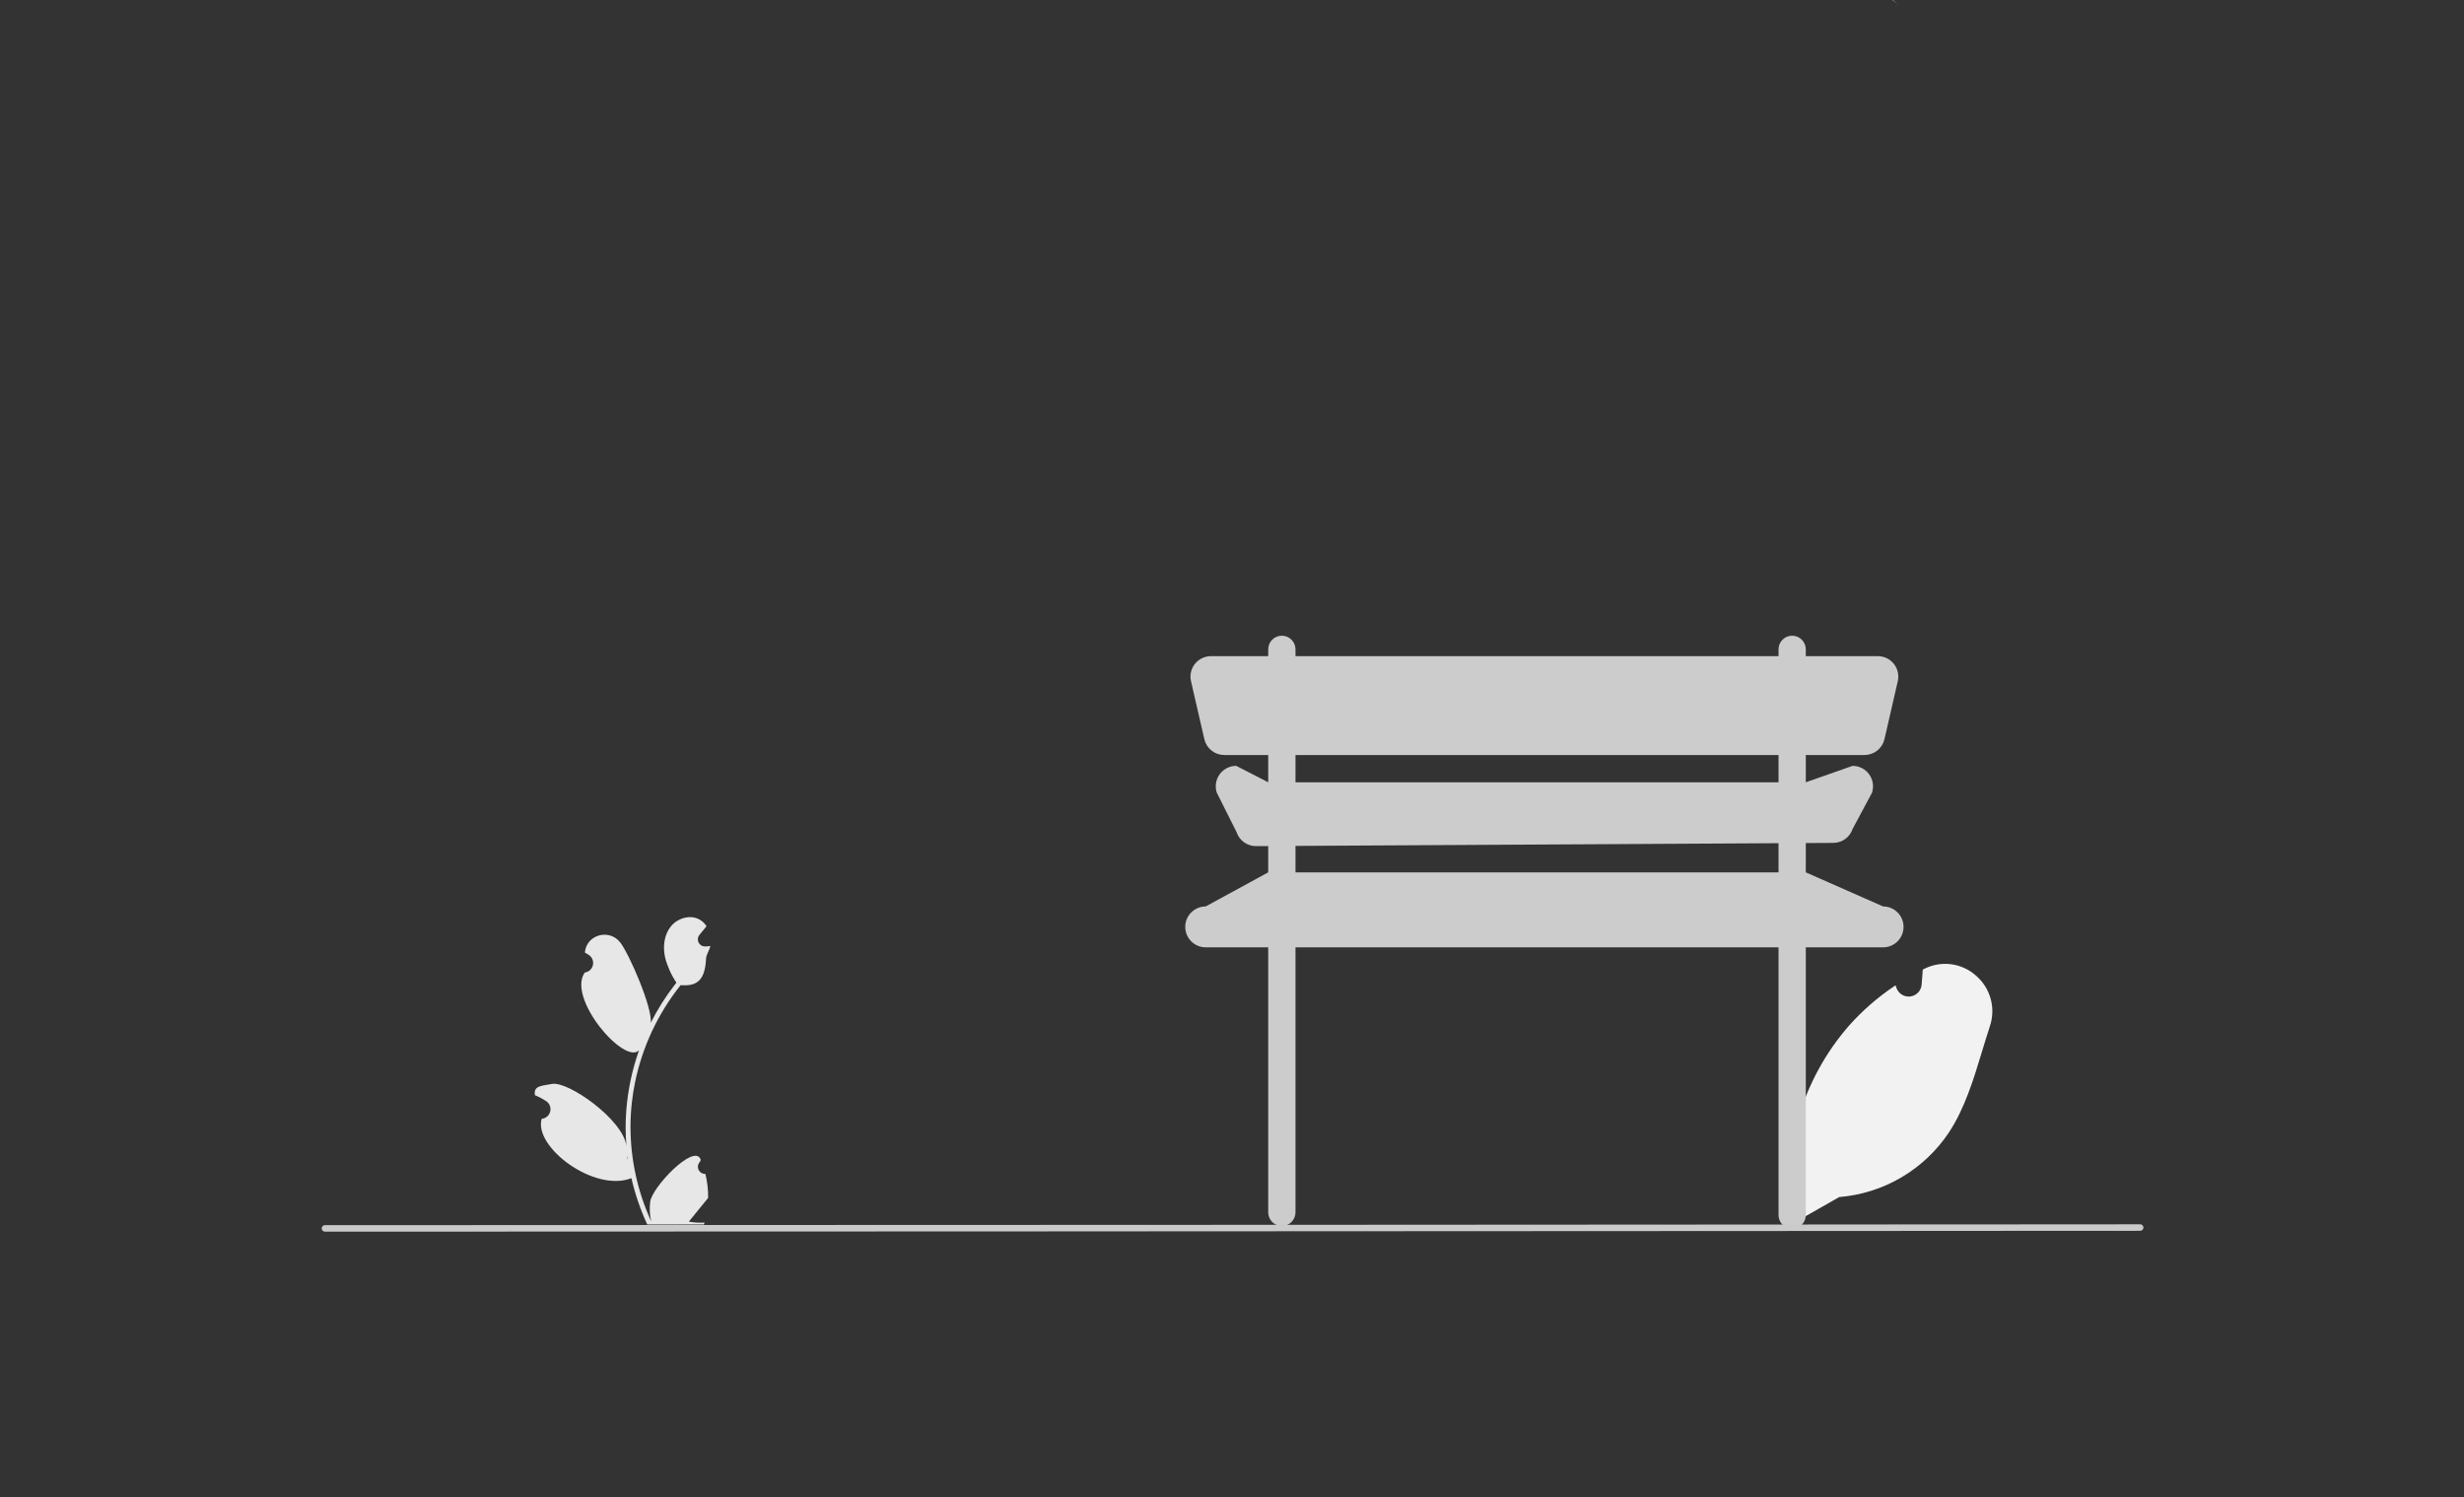 <svg width="1440" height="875" viewBox="0 0 1440 875" fill="none" xmlns="http://www.w3.org/2000/svg">
<rect x="0" y="0" width="1440" height="875" fill="#333333" stroke="none"/>
<path d="M412.226 686.099C411.372 686.139 410.526 685.914 409.804 685.457C409.081 685 408.517 684.331 408.187 683.542C407.857 682.753 407.778 681.882 407.96 681.047C408.141 680.211 408.576 679.452 409.204 678.871L409.489 677.735C409.452 677.644 409.414 677.553 409.376 677.463C405.536 668.308 381.034 693.828 379.975 702.432C379.508 706.235 379.705 710.091 380.557 713.826C372.62 696.516 368.499 677.701 368.472 658.659C368.471 653.88 368.736 649.105 369.268 644.356C369.707 640.463 370.316 636.598 371.096 632.76C375.35 611.937 384.483 592.42 397.745 575.812C405.33 576.235 411.977 575.08 412.619 560.382C412.733 557.768 414.673 555.504 415.1 552.928C414.376 553.023 413.64 553.083 412.916 553.13C412.69 553.142 412.453 553.154 412.227 553.166L412.142 553.169C411.347 553.205 410.557 553.01 409.87 552.608C409.182 552.205 408.626 551.613 408.267 550.902C407.909 550.19 407.763 549.391 407.849 548.599C407.934 547.807 408.247 547.057 408.749 546.438C409.061 546.053 409.374 545.669 409.687 545.285C410.162 544.691 410.649 544.109 411.124 543.516C411.178 543.46 411.23 543.4 411.278 543.338C411.824 542.661 412.37 541.997 412.916 541.32C411.919 539.773 410.579 538.478 408.999 537.534C403.526 534.329 395.977 536.549 392.024 541.498C388.059 546.448 387.311 553.391 388.688 559.575C390.042 564.837 392.282 569.83 395.312 574.34C395.015 574.72 394.706 575.088 394.41 575.468C388.985 582.443 384.256 589.932 380.293 597.829C381.414 589.071 367.701 557.44 362.398 550.74C356.027 542.693 342.965 546.205 341.843 556.406C341.832 556.505 341.821 556.604 341.811 556.703C342.599 557.147 343.37 557.619 344.124 558.117C345.072 558.751 345.806 559.655 346.231 560.713C346.656 561.77 346.751 562.932 346.505 564.044C346.258 565.157 345.681 566.169 344.849 566.949C344.018 567.728 342.97 568.238 341.843 568.411L341.728 568.429C331.184 583.482 364.985 622.661 373.446 613.864C369.464 625.149 366.966 636.903 366.015 648.831C365.477 655.868 365.509 662.938 366.11 669.97L366.075 669.72C364.195 654.404 331.944 631.632 322.526 633.529C317.101 634.622 311.757 634.373 312.581 639.845C312.594 639.932 312.608 640.02 312.621 640.107C314.083 640.702 315.506 641.388 316.883 642.16C317.67 642.605 318.441 643.076 319.196 643.575C320.144 644.208 320.878 645.113 321.303 646.171C321.728 647.228 321.823 648.389 321.576 649.502C321.33 650.615 320.753 651.627 319.921 652.407C319.089 653.186 318.041 653.696 316.915 653.869L316.799 653.887C316.716 653.899 316.645 653.911 316.562 653.923C311.763 670.435 347.356 697.084 368.995 688.604H369.007C371.151 697.922 374.258 706.991 378.278 715.666H411.397C411.515 715.298 411.622 714.918 411.729 714.55C408.663 714.743 405.586 714.56 402.565 714.004C405.022 710.99 407.479 707.951 409.936 704.936C409.991 704.88 410.043 704.82 410.091 704.758C411.337 703.215 412.595 701.684 413.842 700.141L413.843 700.139C413.909 695.41 413.366 690.691 412.227 686.1L412.226 686.099ZM374.301 611.502L374.318 611.479L374.301 611.526V611.502ZM366.965 677.625L366.68 676.985C366.692 676.522 366.692 676.059 366.68 675.584C366.68 675.453 366.656 675.323 366.656 675.192C366.763 676.011 366.858 676.83 366.977 677.649L366.965 677.625Z" fill="#E7E7E7"/>
<path d="M1047.01 715.496L1046.84 714.337C1043.83 693.849 1045.3 672.951 1051.15 653.087C1057 633.222 1067.1 614.866 1080.74 599.285C1088.48 590.612 1097.28 582.947 1106.93 576.471L1107.8 575.888L1108.3 577.381C1108.88 579.026 1110.01 580.421 1111.49 581.334C1112.98 582.247 1114.73 582.622 1116.46 582.395C1118.18 582.168 1119.78 581.353 1120.98 580.088C1122.18 578.823 1122.9 577.184 1123.04 575.446L1123.71 566.684L1124.74 566.173C1129.57 563.765 1135.01 562.86 1140.36 563.575C1145.71 564.291 1150.72 566.594 1154.75 570.187C1158.92 573.754 1161.93 578.49 1163.38 583.783C1164.83 589.076 1164.66 594.682 1162.9 599.878C1161.32 604.667 1159.81 609.638 1158.36 614.445C1153.38 630.885 1148.24 647.882 1138.88 662.032C1131.73 672.711 1122.26 681.64 1111.18 688.151C1100.1 694.663 1087.69 698.589 1074.88 699.638L1047.01 715.496Z" fill="#F2F2F2"/>
<path d="M1106.19 0L1110.97 3.881C1109.35 2.522 1107.67 1.249 1105.95 0.044C1106.03 0.03 1106.11 0.014 1106.19 0Z" fill="#F2F2F2"/>
<path d="M1100.51 529.781L1055.34 509.857V492.728L1071.44 492.638C1073.93 492.624 1076.36 491.828 1078.39 490.362C1080.41 488.896 1081.92 486.834 1082.71 484.464L1094.02 463.349C1094.62 461.552 1094.78 459.638 1094.5 457.766C1094.21 455.893 1093.48 454.115 1092.38 452.579C1091.27 451.042 1089.81 449.791 1088.12 448.927C1086.44 448.064 1084.57 447.614 1082.68 447.614L1055.34 457.217V441.278H1089.66C1092.36 441.278 1094.99 440.361 1097.11 438.676C1099.22 436.991 1100.7 434.638 1101.31 432.002L1109.1 398.131C1109.5 396.379 1109.5 394.559 1109.1 392.806C1108.71 391.053 1107.92 389.413 1106.8 388.006C1105.68 386.6 1104.26 385.465 1102.64 384.684C1101.02 383.904 1099.24 383.498 1097.45 383.498H1055.34V379.513C1055.34 377.4 1054.5 375.373 1053 373.878C1051.51 372.383 1049.48 371.544 1047.37 371.544C1045.25 371.544 1043.23 372.383 1041.73 373.878C1040.24 375.373 1039.4 377.4 1039.4 379.513V383.498H757.105V379.513C757.105 377.4 756.265 375.373 754.77 373.878C753.276 372.383 751.248 371.544 749.134 371.544C747.02 371.544 744.993 372.383 743.498 373.878C742.003 375.373 741.164 377.4 741.164 379.513V383.498H707.692C705.894 383.498 704.12 383.904 702.5 384.684C700.881 385.465 699.458 386.6 698.339 388.006C697.219 389.413 696.431 391.053 696.033 392.806C695.635 394.559 695.637 396.379 696.04 398.131L703.827 432.002C704.433 434.638 705.916 436.991 708.032 438.676C710.149 440.361 712.774 441.278 715.479 441.278H741.164V457.217L722.461 447.614C720.576 447.614 718.719 448.06 717.039 448.914C715.36 449.768 713.906 451.007 712.797 452.53C711.687 454.053 710.954 455.817 710.655 457.677C710.357 459.537 710.503 461.442 711.081 463.235L722.623 486.245C723.402 488.664 724.932 490.771 726.99 492.261C729.049 493.752 731.528 494.547 734.069 494.533L741.164 494.493V509.857L704.632 529.781C701.461 529.781 698.42 531.041 696.178 533.283C693.935 535.525 692.676 538.565 692.676 541.736V541.736C692.676 544.906 693.935 547.947 696.178 550.189C698.42 552.431 701.461 553.69 704.632 553.69H741.164V708.576C741.164 710.69 742.004 712.717 743.498 714.212C744.993 715.706 747.02 716.546 749.134 716.546C751.248 716.546 753.276 715.706 754.77 714.212C756.265 712.717 757.105 710.69 757.105 708.576V553.69H1039.4V710.177C1039.4 712.291 1040.24 714.318 1041.73 715.812C1043.23 717.307 1045.25 718.146 1047.37 718.146C1049.48 718.146 1051.51 717.307 1053 715.812C1054.5 714.318 1055.34 712.291 1055.34 710.177V553.69H1100.51C1103.68 553.69 1106.72 552.431 1108.96 550.189C1111.2 547.947 1112.46 544.906 1112.46 541.736V541.736C1112.46 538.565 1111.2 535.525 1108.96 533.283C1106.72 531.041 1103.68 529.781 1100.51 529.781H1100.51ZM757.105 441.278H1039.4V457.217H757.105V441.278ZM757.105 509.857V494.404L1039.4 492.818V509.857L757.105 509.857Z" fill="#CCCCCC"/>
<path d="M1252.67 717.462C1252.67 717.712 1252.62 717.96 1252.52 718.192C1252.43 718.423 1252.29 718.633 1252.11 718.81C1251.93 718.987 1251.72 719.127 1251.49 719.223C1251.26 719.318 1251.01 719.367 1250.76 719.366L1149.87 719.414L1124.71 719.43L1108.11 719.446H1089.75L1079.73 719.462L1051.91 719.478L614.183 719.702L610.854 719.718L415.058 719.782H411.824L245.161 719.846H241.927L189.905 719.862C189.4 719.862 188.915 719.662 188.558 719.305C188.201 718.947 188 718.463 188 717.958C188 717.453 188.201 716.968 188.558 716.611C188.915 716.254 189.4 716.053 189.905 716.053L242.471 716.037H245.705L412.32 715.973H415.554L609.829 715.909H613.143L778.686 715.845H780.863L1048.87 715.685L1076.64 715.669L1089.35 715.653L1109.44 715.637H1126.6L1153.63 715.621L1250.76 715.557C1251.01 715.556 1251.26 715.605 1251.49 715.701C1251.72 715.796 1251.93 715.936 1252.11 716.113C1252.29 716.29 1252.43 716.501 1252.52 716.732C1252.62 716.964 1252.67 717.211 1252.67 717.462V717.462Z" fill="#CACACA"/>
</svg>
